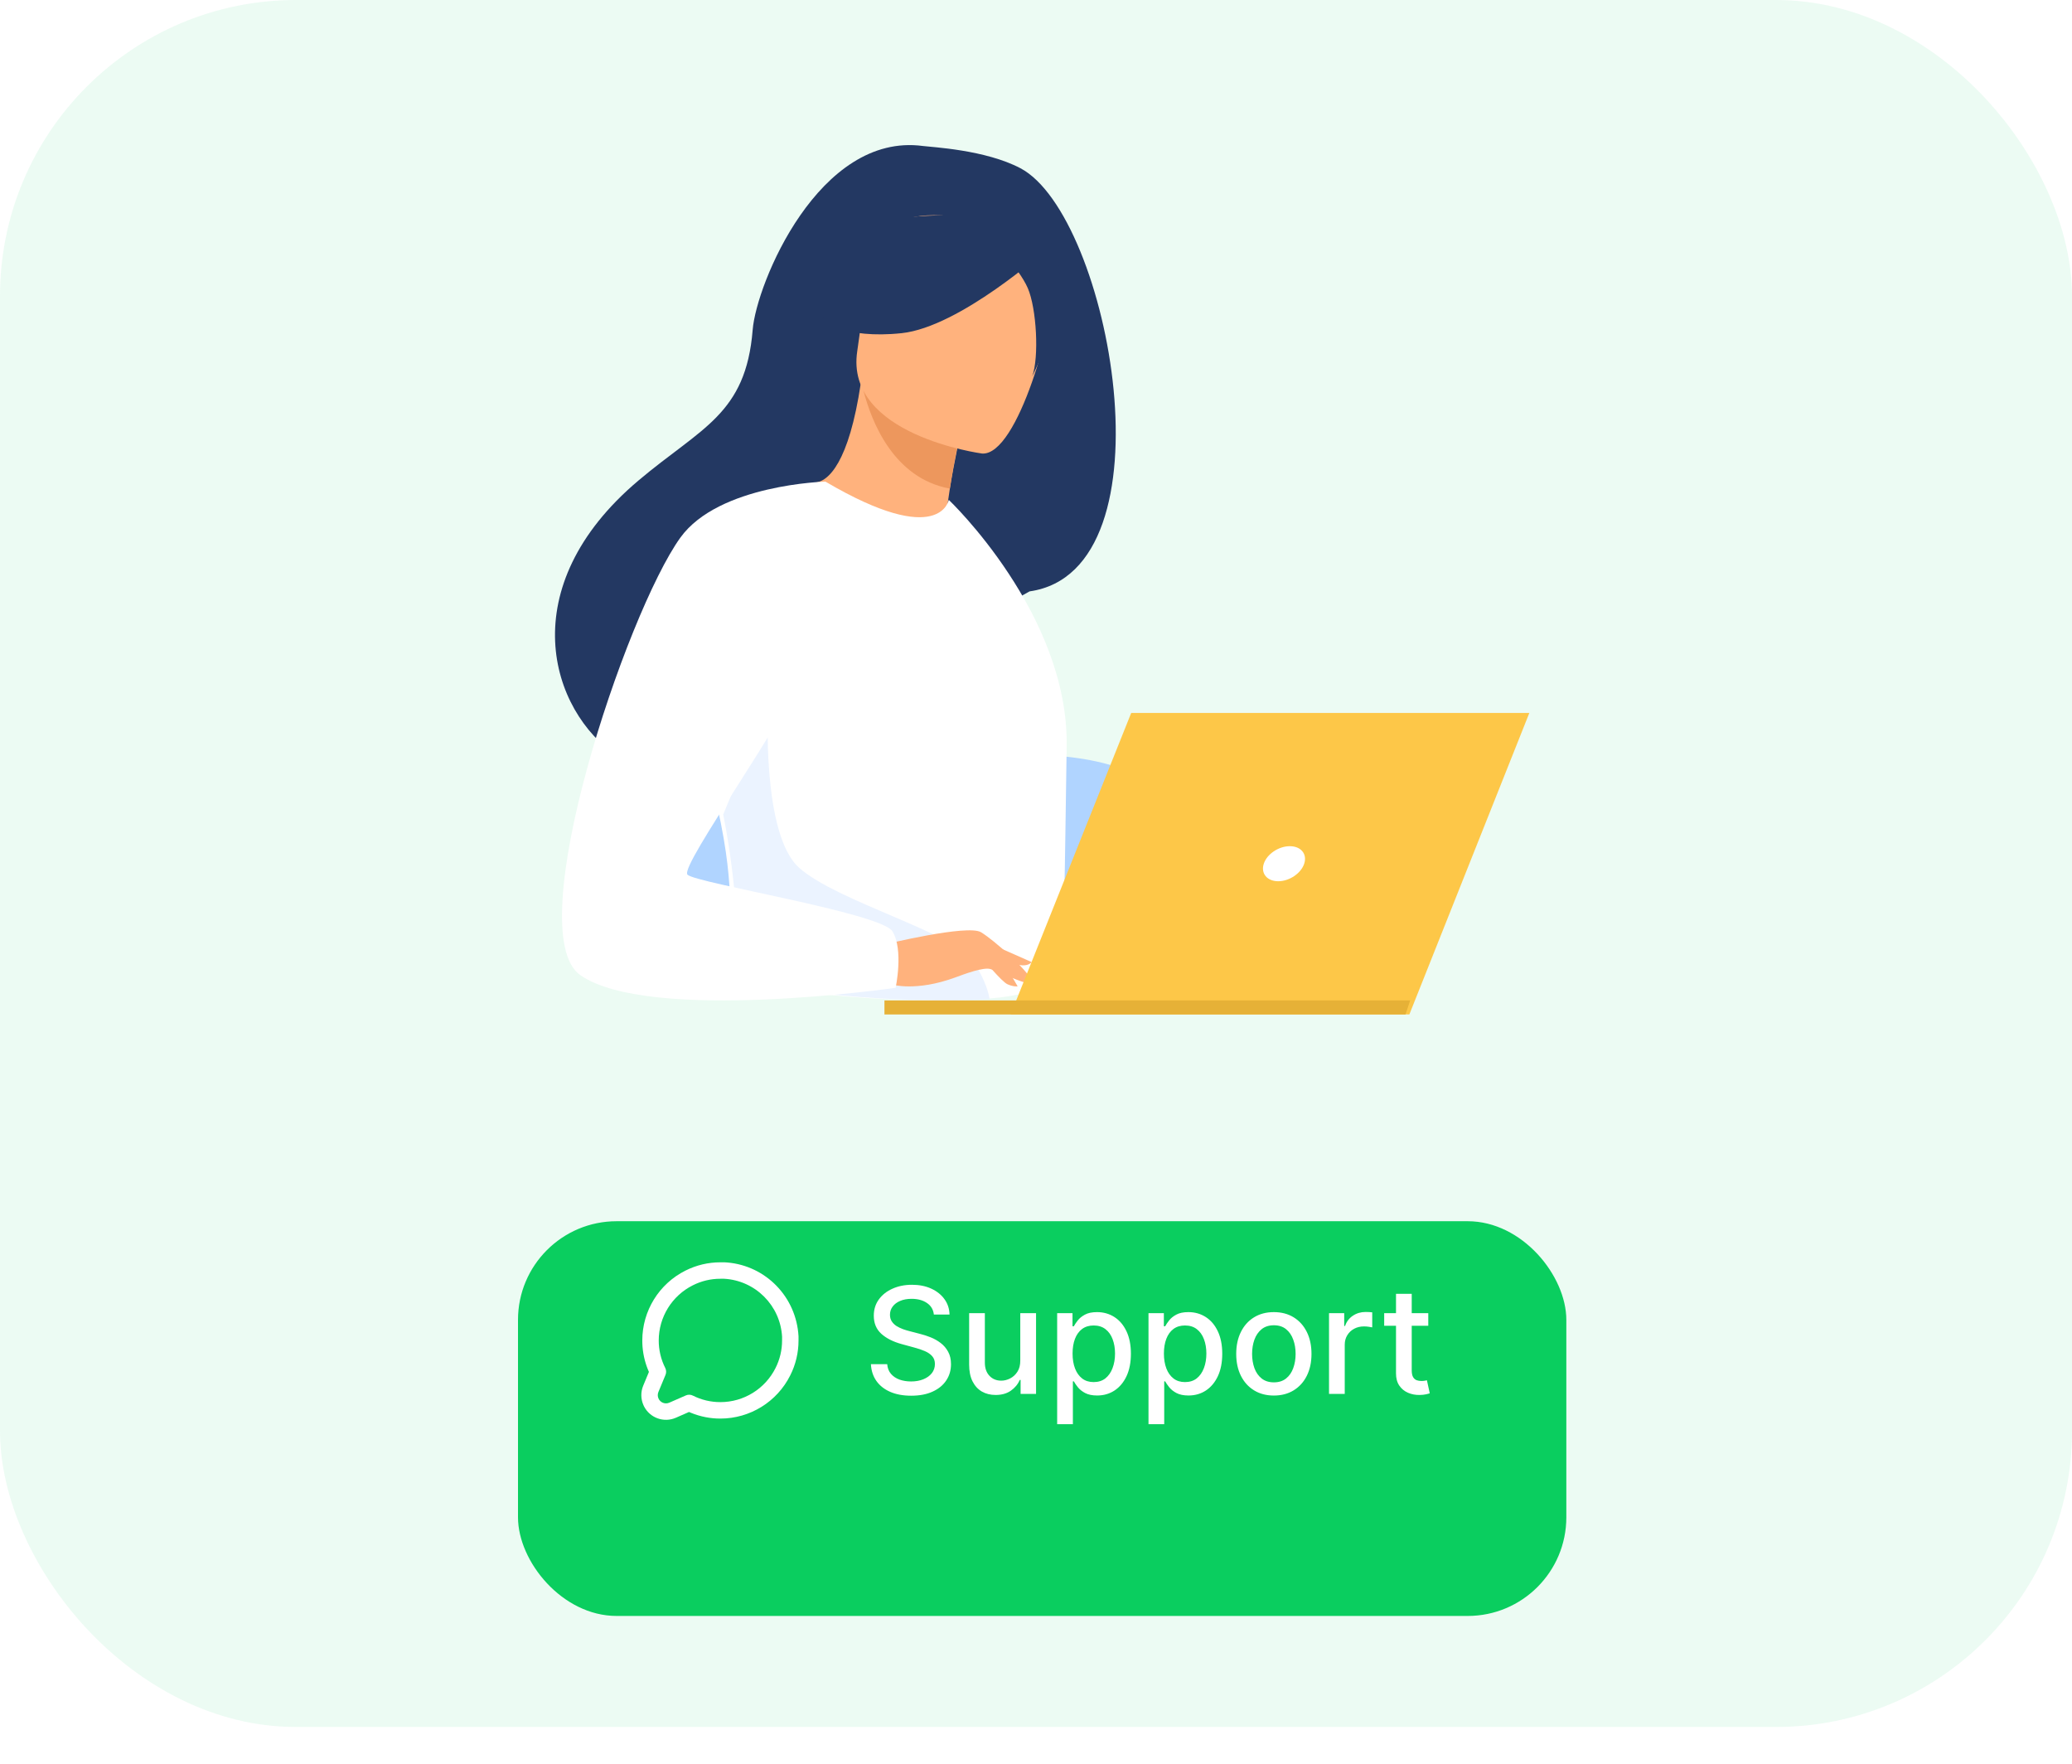 <svg width="168" height="143" viewBox="0 0 168 143" fill="none" xmlns="http://www.w3.org/2000/svg">
<rect opacity="0.101" width="168" height="140" rx="24" fill="#0ACE5F" fill-opacity="0.75"/>
<path fill-rule="evenodd" clip-rule="evenodd" d="M48.978 78.882V65.478C48.978 63.12 53.757 61.207 59.648 61.207H83.776C89.67 61.207 94.446 63.12 94.446 65.478V79.394L48.978 78.882Z" fill="#B0D4FF"/>
<path fill-rule="evenodd" clip-rule="evenodd" d="M82.738 13.638C79.887 12.134 75.546 11.931 74.842 11.836C66.404 10.698 61.326 23.005 61.028 26.735C60.477 33.609 56.855 34.657 51.758 38.961C41.536 47.594 44.533 57.624 50.122 61.35C53.477 63.587 59.388 61.35 59.388 61.35C59.471 61.408 75.554 52.324 83.482 47.941C95.367 46.245 90.005 17.47 82.738 13.638Z" fill="#233862"/>
<path fill-rule="evenodd" clip-rule="evenodd" d="M70.373 44.256C67.88 43.169 65.994 39.131 66.029 39.129C67.163 39.078 68.832 37.494 69.791 31.086L70.007 31.238L77.964 34.742C77.964 34.742 77.376 37.307 76.995 39.749C76.676 41.801 76.503 43.767 76.947 44.057C76.982 44.079 73.02 45.41 70.373 44.256Z" fill="#FFB27D"/>
<path fill-rule="evenodd" clip-rule="evenodd" d="M77.964 34.556C77.964 34.556 77.388 37.145 77.014 39.609C72.444 38.776 70.649 34.158 70.007 31.652L77.964 34.556Z" fill="#ED975D"/>
<path fill-rule="evenodd" clip-rule="evenodd" d="M79.626 36.766C79.626 36.766 68.468 35.29 69.507 28.465C70.546 21.641 69.807 16.853 76.974 17.505C84.141 18.158 85.126 20.966 85.342 23.327C85.557 25.688 82.554 36.972 79.626 36.766Z" fill="#FFB27D"/>
<path fill-rule="evenodd" clip-rule="evenodd" d="M84.784 20.27C84.784 20.27 77.837 26.505 73.112 27.008C68.386 27.511 66.597 25.93 66.597 25.93C66.597 25.93 69.382 23.522 71.059 19.634C71.552 18.488 72.597 17.702 73.799 17.594C77.173 17.291 83.568 17.153 84.784 20.27Z" fill="#233862"/>
<path fill-rule="evenodd" clip-rule="evenodd" d="M80.237 19.343C80.237 19.343 82.59 21.646 83.333 23.355C84.047 25.005 84.262 28.949 83.692 30.515C83.692 30.515 87.362 23.297 85.284 19.79C83.082 16.069 80.237 19.343 80.237 19.343Z" fill="#233862"/>
<path fill-rule="evenodd" clip-rule="evenodd" d="M83.959 80.053C83.37 80.557 81.718 80.858 79.545 80.999C72.708 81.449 60.693 80.334 60.236 79.083C58.658 74.757 59.773 73.412 58.458 66.788C58.319 66.084 58.15 65.321 57.951 64.49C56.853 59.941 55.787 58.394 59.678 51.084C63.206 44.463 66.604 38.853 66.935 39.048C76.244 44.518 76.928 40.522 76.928 40.522C76.928 40.522 86.651 49.739 86.487 60.504C86.154 82.57 86.396 77.958 83.959 80.053Z" fill="white"/>
<path fill-rule="evenodd" clip-rule="evenodd" d="M60.904 79.091C59.311 74.697 59.968 72.754 58.64 66.027L62.276 57.23C62.276 57.23 61.727 67.624 64.803 70.356C67.879 73.089 77.405 75.633 78.902 77.917C79.624 79.014 80.1 80.112 80.237 80.995C73.335 81.452 61.365 80.36 60.904 79.091Z" fill="#EBF3FF"/>
<path fill-rule="evenodd" clip-rule="evenodd" d="M71.712 76.563C71.712 76.563 78.453 74.917 79.54 75.572C80.627 76.23 83.285 78.62 83.62 79.453C83.953 80.285 81.198 78.82 80.301 78.557C79.722 78.387 78.193 78.967 77.439 79.244C74.256 80.41 72.308 79.811 72.308 79.811L71.712 76.563Z" fill="#FFB27D"/>
<path fill-rule="evenodd" clip-rule="evenodd" d="M55.165 43.584C50.779 49.669 42.08 75.599 47.066 79.06C52.681 82.954 72.618 80.078 72.618 80.078C72.618 80.078 73.282 76.993 72.359 75.499C71.435 74.007 56.435 71.597 55.742 70.908C55.05 70.219 64.396 57.475 64.396 55.408C64.396 53.342 66.935 39.043 66.935 39.043C66.935 39.043 58.279 39.261 55.165 43.584Z" fill="white"/>
<path fill-rule="evenodd" clip-rule="evenodd" d="M79.669 77.691C79.669 77.691 81.19 79.567 81.689 79.791C82.188 80.014 82.511 79.959 82.511 79.959L81.486 78.195L79.669 77.691Z" fill="#FFB27D"/>
<path fill-rule="evenodd" clip-rule="evenodd" d="M79.101 75.984L83.648 77.992C83.648 77.992 83.453 78.279 82.895 78.257C82.334 78.234 80.922 77.763 80.922 77.763L79.101 75.984Z" fill="#FFB27D"/>
<path fill-rule="evenodd" clip-rule="evenodd" d="M81.942 82.236H114.273L124 57.797H91.719L81.942 82.236Z" fill="#FDC748"/>
<path fill-rule="evenodd" clip-rule="evenodd" d="M114.338 81.102H71.712V82.238H113.96L114.338 81.102Z" fill="#E6B137"/>
<path fill-rule="evenodd" clip-rule="evenodd" d="M105.746 70.018C106.007 69.234 105.483 68.598 104.577 68.598C103.673 68.598 102.729 69.234 102.469 70.018C102.211 70.802 102.734 71.439 103.638 71.439C104.544 71.439 105.488 70.802 105.746 70.018Z" fill="white"/>
<g filter="url(#filter0_d_281_66422)">
<rect x="42" y="93" width="85" height="32" rx="8" fill="#0ACE5F"/>
</g>
<path fill-rule="evenodd" clip-rule="evenodd" d="M58.745 102.332H58.411C57.428 102.33 56.456 102.56 55.577 103.004C53.434 104.075 52.079 106.267 52.078 108.665L52.082 108.911C52.109 109.646 52.266 110.372 52.545 111.052L52.616 111.215L52.152 112.334C51.944 112.838 51.95 113.404 52.169 113.903L52.219 114.01C52.696 114.947 53.828 115.359 54.803 114.931L55.869 114.463L56.024 114.531C56.781 114.841 57.592 115.001 58.413 114.999C60.81 114.998 63.002 113.642 64.074 111.497C64.517 110.62 64.747 109.649 64.745 108.664L64.745 108.332C64.57 105.139 62.092 102.606 58.959 102.345L58.745 102.332ZM58.41 103.665L58.717 103.665L58.708 103.664C61.246 103.804 63.272 105.831 63.412 108.369L63.411 108.665C63.413 109.442 63.232 110.207 62.883 110.898C62.035 112.594 60.304 113.665 58.411 113.665C57.635 113.667 56.87 113.486 56.178 113.137C56.001 113.047 55.792 113.042 55.61 113.122L54.268 113.71C53.931 113.858 53.537 113.705 53.389 113.368C53.316 113.201 53.315 113.012 53.384 112.845L53.961 111.454C54.035 111.275 54.027 111.072 53.94 110.898C53.59 110.207 53.409 109.442 53.411 108.667C53.412 106.772 54.482 105.042 56.176 104.195C56.87 103.844 57.635 103.663 58.41 103.665Z" fill="white"/>
<path d="M75.719 106.565C75.673 106.162 75.486 105.849 75.156 105.628C74.827 105.403 74.412 105.291 73.912 105.291C73.554 105.291 73.244 105.348 72.983 105.462C72.722 105.572 72.519 105.726 72.374 105.922C72.231 106.115 72.16 106.335 72.16 106.582C72.16 106.79 72.209 106.969 72.305 107.119C72.405 107.27 72.534 107.396 72.693 107.499C72.855 107.598 73.028 107.682 73.213 107.75C73.398 107.815 73.575 107.869 73.746 107.912L74.598 108.134C74.876 108.202 75.162 108.294 75.454 108.411C75.747 108.527 76.019 108.68 76.269 108.871C76.519 109.061 76.72 109.297 76.874 109.578C77.03 109.859 77.108 110.196 77.108 110.588C77.108 111.082 76.98 111.521 76.724 111.905C76.472 112.288 76.104 112.591 75.621 112.812C75.141 113.034 74.56 113.145 73.878 113.145C73.224 113.145 72.659 113.041 72.182 112.834C71.704 112.626 71.331 112.332 71.061 111.952C70.791 111.568 70.642 111.114 70.614 110.588H71.935C71.96 110.903 72.062 111.166 72.242 111.376C72.423 111.584 72.655 111.739 72.936 111.841C73.22 111.94 73.531 111.99 73.869 111.99C74.242 111.99 74.572 111.932 74.862 111.815C75.155 111.696 75.385 111.531 75.553 111.321C75.72 111.108 75.804 110.859 75.804 110.575C75.804 110.317 75.73 110.105 75.582 109.94C75.438 109.776 75.24 109.639 74.99 109.531C74.743 109.423 74.463 109.328 74.151 109.246L73.119 108.964C72.421 108.774 71.867 108.494 71.457 108.125C71.051 107.756 70.848 107.267 70.848 106.659C70.848 106.156 70.984 105.717 71.257 105.342C71.53 104.967 71.899 104.676 72.365 104.469C72.831 104.259 73.356 104.153 73.942 104.153C74.533 104.153 75.054 104.257 75.506 104.464C75.96 104.672 76.318 104.957 76.579 105.321C76.841 105.682 76.977 106.097 76.989 106.565H75.719ZM82.725 110.286V106.455H84.004V113H82.751V111.866H82.683C82.532 112.216 82.291 112.507 81.959 112.74C81.629 112.97 81.218 113.085 80.727 113.085C80.306 113.085 79.934 112.993 79.61 112.808C79.289 112.621 79.037 112.344 78.852 111.977C78.67 111.611 78.579 111.158 78.579 110.618V106.455H79.853V110.464C79.853 110.911 79.977 111.266 80.224 111.53C80.471 111.794 80.792 111.926 81.187 111.926C81.426 111.926 81.663 111.866 81.899 111.747C82.137 111.628 82.335 111.447 82.491 111.206C82.65 110.964 82.728 110.658 82.725 110.286ZM85.716 115.455V106.455H86.96V107.516H87.067C87.141 107.379 87.247 107.222 87.386 107.043C87.526 106.864 87.719 106.707 87.966 106.574C88.213 106.438 88.54 106.369 88.946 106.369C89.474 106.369 89.946 106.503 90.361 106.77C90.776 107.037 91.101 107.422 91.337 107.925C91.575 108.428 91.695 109.033 91.695 109.74C91.695 110.447 91.577 111.054 91.341 111.56C91.105 112.062 90.781 112.45 90.369 112.723C89.957 112.993 89.487 113.128 88.959 113.128C88.561 113.128 88.236 113.061 87.983 112.928C87.733 112.794 87.537 112.638 87.395 112.459C87.253 112.28 87.144 112.121 87.067 111.982H86.99V115.455H85.716ZM86.965 109.727C86.965 110.187 87.031 110.591 87.165 110.938C87.298 111.284 87.492 111.555 87.744 111.751C87.997 111.945 88.307 112.041 88.673 112.041C89.054 112.041 89.372 111.94 89.628 111.739C89.883 111.534 90.077 111.257 90.207 110.908C90.341 110.558 90.408 110.165 90.408 109.727C90.408 109.295 90.342 108.908 90.212 108.564C90.084 108.22 89.891 107.949 89.632 107.75C89.376 107.551 89.057 107.452 88.673 107.452C88.304 107.452 87.992 107.547 87.736 107.737C87.483 107.928 87.291 108.193 87.16 108.534C87.03 108.875 86.965 109.273 86.965 109.727ZM93.122 115.455V106.455H94.367V107.516H94.473C94.547 107.379 94.653 107.222 94.793 107.043C94.932 106.864 95.125 106.707 95.372 106.574C95.619 106.438 95.946 106.369 96.352 106.369C96.881 106.369 97.352 106.503 97.767 106.77C98.182 107.037 98.507 107.422 98.743 107.925C98.981 108.428 99.101 109.033 99.101 109.74C99.101 110.447 98.983 111.054 98.747 111.56C98.511 112.062 98.188 112.45 97.776 112.723C97.364 112.993 96.894 113.128 96.365 113.128C95.967 113.128 95.642 113.061 95.389 112.928C95.139 112.794 94.943 112.638 94.801 112.459C94.659 112.28 94.55 112.121 94.473 111.982H94.396V115.455H93.122ZM94.371 109.727C94.371 110.187 94.438 110.591 94.571 110.938C94.704 111.284 94.898 111.555 95.151 111.751C95.403 111.945 95.713 112.041 96.079 112.041C96.46 112.041 96.778 111.94 97.034 111.739C97.29 111.534 97.483 111.257 97.614 110.908C97.747 110.558 97.814 110.165 97.814 109.727C97.814 109.295 97.749 108.908 97.618 108.564C97.49 108.22 97.297 107.949 97.038 107.75C96.783 107.551 96.463 107.452 96.079 107.452C95.71 107.452 95.398 107.547 95.142 107.737C94.889 107.928 94.697 108.193 94.567 108.534C94.436 108.875 94.371 109.273 94.371 109.727ZM103.286 113.132C102.672 113.132 102.136 112.991 101.679 112.71C101.222 112.429 100.866 112.036 100.614 111.53C100.361 111.024 100.234 110.433 100.234 109.757C100.234 109.078 100.361 108.484 100.614 107.976C100.866 107.467 101.222 107.072 101.679 106.791C102.136 106.51 102.672 106.369 103.286 106.369C103.899 106.369 104.435 106.51 104.892 106.791C105.349 107.072 105.705 107.467 105.957 107.976C106.21 108.484 106.337 109.078 106.337 109.757C106.337 110.433 106.21 111.024 105.957 111.53C105.705 112.036 105.349 112.429 104.892 112.71C104.435 112.991 103.899 113.132 103.286 113.132ZM103.29 112.062C103.688 112.062 104.017 111.957 104.278 111.747C104.54 111.537 104.733 111.257 104.858 110.908C104.986 110.558 105.05 110.173 105.05 109.753C105.05 109.335 104.986 108.952 104.858 108.602C104.733 108.25 104.54 107.967 104.278 107.754C104.017 107.541 103.688 107.435 103.29 107.435C102.889 107.435 102.557 107.541 102.293 107.754C102.031 107.967 101.837 108.25 101.709 108.602C101.584 108.952 101.521 109.335 101.521 109.753C101.521 110.173 101.584 110.558 101.709 110.908C101.837 111.257 102.031 111.537 102.293 111.747C102.557 111.957 102.889 112.062 103.29 112.062ZM107.759 113V106.455H108.99V107.494H109.059C109.178 107.142 109.388 106.865 109.689 106.663C109.993 106.459 110.337 106.357 110.721 106.357C110.8 106.357 110.894 106.359 111.002 106.365C111.113 106.371 111.199 106.378 111.262 106.386V107.605C111.211 107.591 111.12 107.575 110.989 107.558C110.858 107.538 110.728 107.528 110.597 107.528C110.296 107.528 110.027 107.592 109.792 107.72C109.559 107.845 109.374 108.02 109.238 108.244C109.101 108.466 109.033 108.719 109.033 109.003V113H107.759ZM115.806 106.455V107.477H112.231V106.455H115.806ZM113.19 104.886H114.464V111.078C114.464 111.325 114.501 111.511 114.575 111.636C114.649 111.759 114.744 111.842 114.86 111.888C114.98 111.93 115.109 111.952 115.248 111.952C115.35 111.952 115.44 111.945 115.517 111.93C115.593 111.916 115.653 111.905 115.696 111.896L115.926 112.949C115.852 112.977 115.747 113.006 115.61 113.034C115.474 113.065 115.304 113.082 115.099 113.085C114.764 113.091 114.451 113.031 114.162 112.906C113.872 112.781 113.637 112.588 113.458 112.327C113.279 112.065 113.19 111.737 113.19 111.342V104.886Z" fill="white"/>
<defs>
<filter id="filter0_d_281_66422" x="30" y="87" width="109" height="56" filterUnits="userSpaceOnUse" color-interpolation-filters="sRGB">
<feFlood flood-opacity="0" result="BackgroundImageFix"/>
<feColorMatrix in="SourceAlpha" type="matrix" values="0 0 0 0 0 0 0 0 0 0 0 0 0 0 0 0 0 0 127 0" result="hardAlpha"/>
<feOffset dy="6"/>
<feGaussianBlur stdDeviation="6"/>
<feColorMatrix type="matrix" values="0 0 0 0 0.039 0 0 0 0 0.808 0 0 0 0 0.376 0 0 0 0.264 0"/>
<feBlend mode="normal" in2="BackgroundImageFix" result="effect1_dropShadow_281_66422"/>
<feBlend mode="normal" in="SourceGraphic" in2="effect1_dropShadow_281_66422" result="shape"/>
</filter>
</defs>
</svg>
